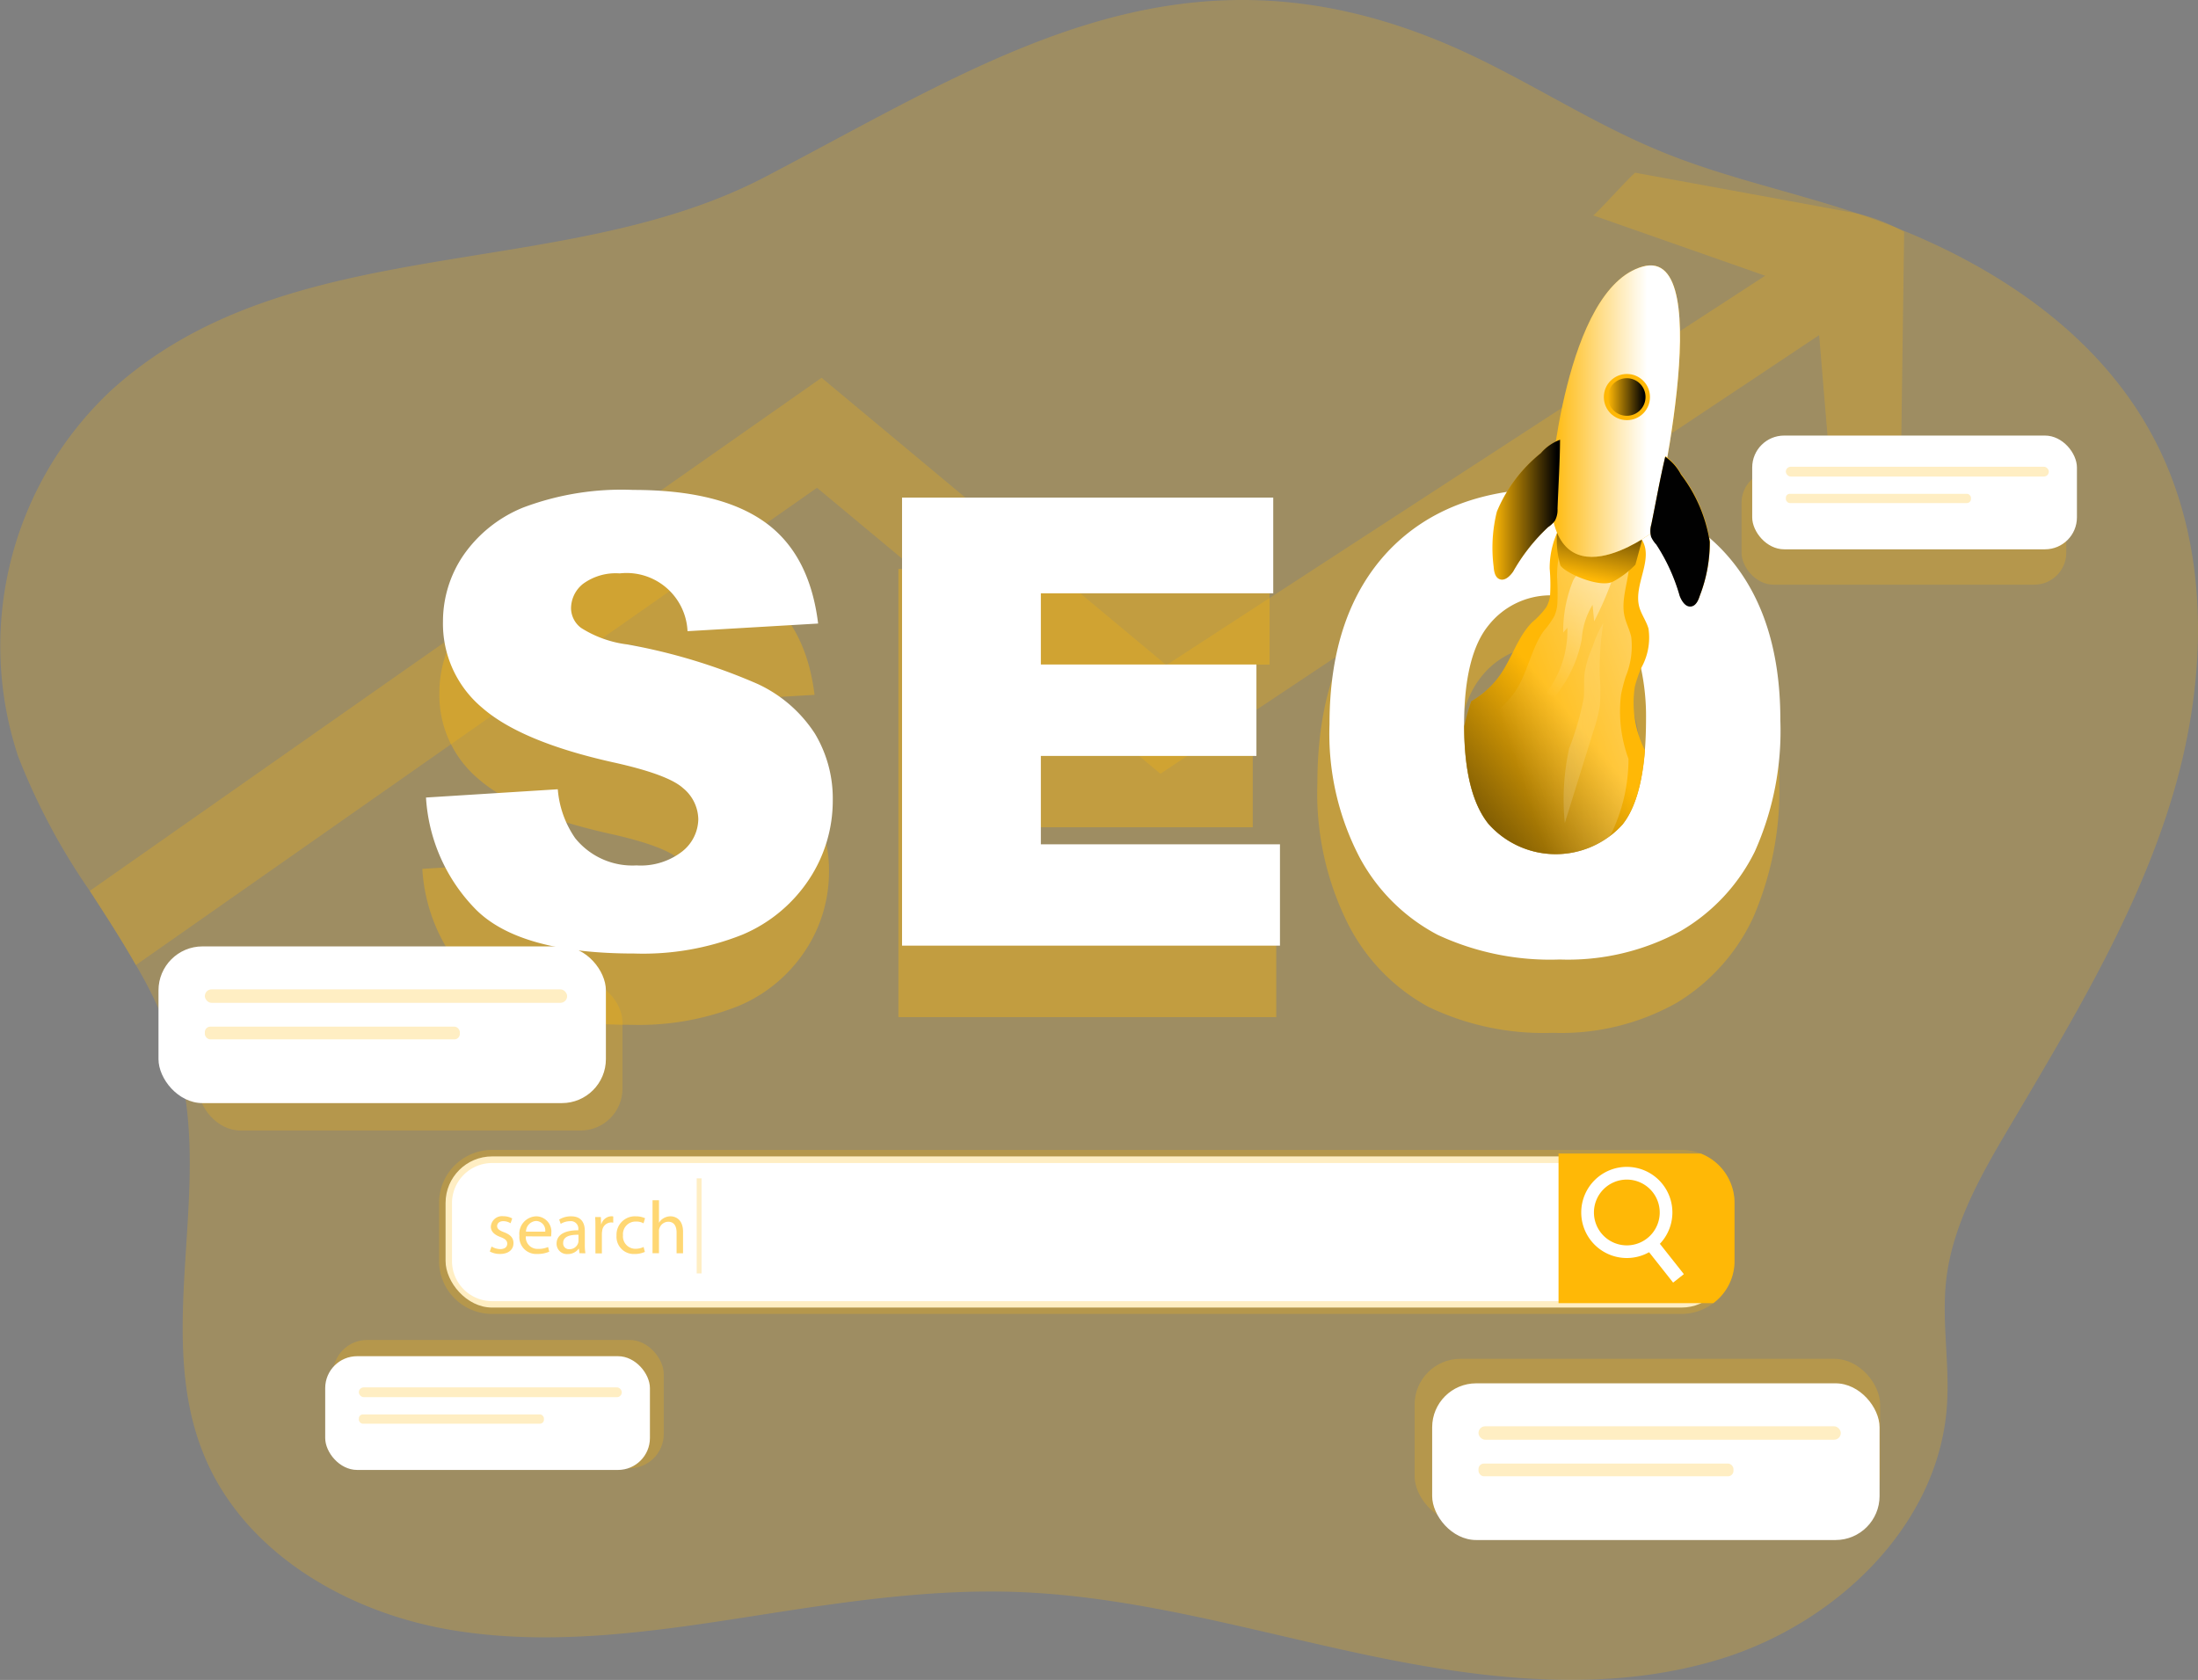 <svg xmlns="http://www.w3.org/2000/svg" xmlns:xlink="http://www.w3.org/1999/xlink" width="170" height="129.945"><rect width="100%" height="100%" fill="#808080" stroke="none"/><defs><linearGradient id="b" x1=".557" y1=".577" x2="-.074" y2="1.489" gradientUnits="objectBoundingBox"><stop offset="0" stop-color="#010101" stop-opacity="0"/><stop offset=".95" stop-color="#010101"/></linearGradient><linearGradient id="a" x1=".247" y1=".813" x2="2.351" y2="-.881" gradientUnits="objectBoundingBox"><stop offset="0" stop-color="#fff" stop-opacity="0"/><stop offset=".95" stop-color="#fff"/></linearGradient><linearGradient id="c" x1=".394" y1=".873" x2="1.017" y2="-1.183" xlink:href="#a"/><linearGradient id="d" x1=".314" y1=".81" x2=".786" y2="-.752" xlink:href="#b"/><linearGradient id="e" x1="0" y1=".5" x2="1" y2=".5" xlink:href="#a"/><linearGradient id="f" x1=".001" y1=".499" x2="1.001" y2=".499" xlink:href="#b"/><linearGradient id="g" x1="-3.567" y1=".339" x2="-2.433" y2=".339" xlink:href="#b"/><linearGradient id="h" x1="2.85" y1=".391" x2="-16.851" y2="1.312" xlink:href="#a"/><linearGradient id="i" x1="0" y1=".5" x2="1" y2=".5" xlink:href="#b"/></defs><g transform="translate(0 -.002)"><path data-name="Path 205" d="M168.068 61.442c-2.721 9.14-7.733 17.4-12.577 25.606-2.23 3.757-4.49 7.676-4.972 12.016-.352 3.223.292 6.486.06 9.714-.651 9.222-8.539 16.736-17.364 19.5s-18.384 1.656-27.44-.249-18.01-4.58-27.252-4.892c-6.65-.222-13.261.773-19.831 1.8-7.967 1.247-16.1 2.494-24.04 1.1s-15.775-5.984-18.858-13.44c-3.839-9.272.5-20.061-1.871-29.817a31.044 31.044 0 00-3.414-8.13c-1.105-1.948-2.34-3.847-3.565-5.737a50.305 50.305 0 01-5.535-10.387 27.086 27.086 0 017.08-28.228c13.72-12.607 34.838-8.347 50.639-16.586 17.432-9.1 31.93-19.046 52.584-10.377 5.715 2.4 10.889 5.959 16.626 8.329 4.812 2 9.956 3.083 14.907 4.71l.447.155a56.086 56.086 0 017.114 2.934c6.486 3.243 12.223 7.855 15.631 14.164 4.544 8.375 4.345 18.673 1.631 27.815z" fill="#ffb806" opacity=".24"/><path data-name="Path 206" d="M147.273 17.935l-.284 20.507-5.019 2.756-1.272-15.274L89.753 59.85 63.189 37.732 10.509 74.65c-1.105-1.948-2.34-3.847-3.565-5.737l56.6-39.69 26.665 22.228 46.313-30.121c.05.015-13.293-4.667-13.293-4.667.394-.282 2.819-2.993 3.243-3.3 0 0 17.127 3.133 17.212 3.163a13.931 13.931 0 013.589 1.409z" fill="#ffb806" opacity=".24"/><rect data-name="Rectangle 34" width="25.115" height="8.798" rx="2.47" transform="translate(134.696 36.427)" fill="#ffb806" opacity=".24"/><rect data-name="Rectangle 35" width="36.003" height="12.612" rx="3.54" transform="translate(109.411 105.108)" fill="#ffb806" opacity=".24"/><rect data-name="Rectangle 36" width="32.785" height="11.614" rx="3.24" transform="translate(15.361 75.833)" fill="#ffb806" opacity=".24"/><rect data-name="Rectangle 37" width="25.586" height="9.923" rx="2.647" transform="translate(25.751 103.647)" fill="#ffb806" opacity=".24"/><g data-name="Group 7"><path data-name="Path 207" d="M101.891 60.569q0-9.167 4.7-14.274t13.1-5.106q8.606 0 13.261 5.016t4.657 14.057a24.717 24.717 0 01-2.036 10.764 15.217 15.217 0 01-5.88 6.536 18.2 18.2 0 01-9.584 2.329 20.546 20.546 0 01-9.651-2.018 15.056 15.056 0 01-6.184-6.373 22.569 22.569 0 01-2.383-10.931zm10.652.052q0 5.67 1.941 8.145a6.945 6.945 0 0010.592.05q1.881-2.427 1.881-8.706 0-5.286-1.963-7.733a6.4 6.4 0 00-5.326-2.422 6.261 6.261 0 00-5.159 2.469q-1.961 2.477-1.963 8.2z" fill="#ffb806" opacity=".37"/></g><g data-name="Group 8" opacity=".37" fill="#ffb806"><path data-name="Path 208" d="M32.663 67.209l10.193-.639a7.717 7.717 0 001.35 3.784 5.663 5.663 0 004.74 2.105 5.226 5.226 0 003.535-1.078 3.253 3.253 0 001.246-2.49 3.184 3.184 0 00-1.182-2.412q-1.182-1.065-5.488-2.011-7.048-1.587-10.048-4.211a8.466 8.466 0 01-3.026-6.693 9.09 9.09 0 011.549-5.049 10.3 10.3 0 014.657-3.742 21.629 21.629 0 018.526-1.36q6.645 0 10.133 2.472t4.151 7.863l-10.105.6a4.72 4.72 0 00-5.251-4.47 4.3 4.3 0 00-2.814.793 2.427 2.427 0 00-.945 1.928 1.928 1.928 0 00.781 1.5 8.755 8.755 0 003.595 1.277 44.906 44.906 0 0110.059 3.055 10.564 10.564 0 014.42 3.844 9.729 9.729 0 011.377 5.124 10.993 10.993 0 01-1.846 6.149 11.525 11.525 0 01-5.154 4.268 20.832 20.832 0 01-8.349 1.454q-8.841 0-12.248-3.4a13.424 13.424 0 01-3.856-8.661z"/><path data-name="Path 209" d="M69.485 44.01h28.709v7.4H80.221v5.508h16.671v7.073H80.221v6.835h18.488v7.85H69.485z"/></g><path data-name="Path 210" d="M32.948 61.691l10.193-.639a7.7 7.7 0 001.347 3.784 5.68 5.68 0 004.74 2.105 5.232 5.232 0 003.535-1.078 3.242 3.242 0 001.246-2.49 3.184 3.184 0 00-1.182-2.412q-1.183-1.07-5.488-2.011-7.049-1.584-10.05-4.208a8.481 8.481 0 01-3.028-6.693A9.09 9.09 0 0135.809 43a10.323 10.323 0 014.66-3.742 21.572 21.572 0 018.524-1.36q6.645 0 10.135 2.472t4.148 7.863l-10.1.591a4.72 4.72 0 00-5.248-4.47 4.283 4.283 0 00-2.814.793 2.427 2.427 0 00-.948 1.926 1.928 1.928 0 00.781 1.5 8.673 8.673 0 003.595 1.28 44.963 44.963 0 0110.067 3.058 10.562 10.562 0 014.423 3.844 9.759 9.759 0 011.377 5.131 11.011 11.011 0 01-1.843 6.149 11.547 11.547 0 01-5.157 4.268 20.767 20.767 0 01-8.347 1.454q-8.846 0-12.251-3.4a13.486 13.486 0 01-3.863-8.666z" fill="#fff"/><path data-name="Path 211" d="M69.767 38.491h28.709v7.4H80.503v5.51h16.673v7.072H80.503v6.835h18.494v7.84h-29.23z" fill="#fff"/><rect data-name="Rectangle 38" width="99.186" height="11.692" rx="3.6" transform="translate(34.462 89.45)" fill="#fff"/><path data-name="Path 212" d="M131.541 89.228a4.041 4.041 0 00-1.5-.282H38.064a4.111 4.111 0 00-4.108 4.1v4.49a4.111 4.111 0 004.108 4.1h91.99a4.126 4.126 0 004.1-4.1v-4.49a4.1 4.1 0 00-2.613-3.818zm1.609 8.317a3.1 3.1 0 01-3.1 3.1H38.064a3.106 3.106 0 01-3.106-3.1v-4.49a3.106 3.106 0 013.106-3.093h91.99a3.1 3.1 0 013.1 3.093z" fill="#ffb806" opacity=".24"/><g data-name="Group 9" opacity=".56" fill="#ffb806"><path data-name="Path 213" d="M38.019 96.42a1.342 1.342 0 00.671.2c.369 0 .541-.185.541-.417s-.145-.374-.519-.514c-.5-.18-.748-.456-.748-.791a.862.862 0 01.965-.821 1.4 1.4 0 01.688.172l-.127.372a1.083 1.083 0 00-.571-.162c-.3 0-.469.172-.469.382s.167.334.531.474c.486.182.733.427.733.843 0 .5-.382.838-1.045.838a1.6 1.6 0 01-.786-.192z"/><path data-name="Path 214" d="M40.668 95.634a.9.9 0 00.948.968 1.818 1.818 0 00.776-.145l.087.364a2.245 2.245 0 01-.93.175 1.3 1.3 0 01-1.377-1.412 1.348 1.348 0 011.312-1.5 1.184 1.184 0 011.155 1.317 2.256 2.256 0 01-.015.237zm1.5-.364a.728.728 0 00-.706-.826.836.836 0 00-.781.826z"/><path data-name="Path 215" d="M44.817 96.939l-.04-.352h-.018a1.045 1.045 0 01-.856.417.8.8 0 01-.856-.8c0-.676.6-1.045 1.681-1.04v-.055a.576.576 0 00-.634-.649 1.384 1.384 0 00-.728.21l-.117-.337a1.746 1.746 0 01.92-.249c.856 0 1.063.584 1.063 1.142v1.048a3.9 3.9 0 00.045.669zm-.075-1.427c-.554-.012-1.185.087-1.185.631a.449.449 0 00.479.484.693.693 0 00.676-.466.531.531 0 00.03-.162z"/><path data-name="Path 216" d="M46.051 95.015c0-.329 0-.614-.022-.873h.444l.017.549h.019a.841.841 0 01.776-.611.524.524 0 01.145.017v.479a.725.725 0 00-.175-.017.713.713 0 00-.681.654 1.32 1.32 0 00-.022.237v1.5h-.5z"/><path data-name="Path 217" d="M49.876 96.836a1.859 1.859 0 01-.8.162 1.33 1.33 0 01-1.392-1.429 1.419 1.419 0 011.5-1.484 1.7 1.7 0 01.706.145l-.117.394a1.165 1.165 0 00-.589-.135.975.975 0 00-1 1.058.96.96 0 00.97 1.048 1.456 1.456 0 00.624-.14z"/><path data-name="Path 218" d="M50.469 92.838h.5v1.746a.968.968 0 01.364-.359 1.07 1.07 0 01.521-.142c.377 0 .975.229.975 1.195v1.664h-.5v-1.606c0-.449-.167-.831-.646-.831a.731.731 0 00-.681.5.591.591 0 00-.035.249v1.686h-.5z"/></g><path data-name="Path 219" d="M134.152 93.045v4.49a4.049 4.049 0 01-1.636 3.265h-11.974V89.228h11a4.1 4.1 0 012.61 3.817z" fill="#ffb806"/><path data-name="Path 220" d="M125.826 97.31a3.525 3.525 0 113.522-3.523 3.525 3.525 0 01-3.522 3.523zm0-6.067a2.544 2.544 0 102.542 2.544 2.544 2.544 0 00-2.542-2.543z" fill="#fff"/><path data-name="Rectangle 39" fill="#fff" d="M127.069 96.257l.83-.656 2.336 2.955-.83.656z"/><path data-name="Path 221" d="M133.169 42.504q-4.555-4.715-12.949-4.722-8.2 0-12.8 4.8c-3.053 3.215-4.592 7.686-4.592 13.443a20.675 20.675 0 002.322 10.287 14.5 14.5 0 006.057 6.007 20.634 20.634 0 009.424 1.9 18.217 18.217 0 009.352-2.2 14.583 14.583 0 005.737-6.146 22.835 22.835 0 001.978-10.138q.011-8.497-4.529-13.231zm-19.931 13.572q0-5.4 1.9-7.715a6.109 6.109 0 014.74-2.31 1.625 1.625 0 01.312-.02 6.441 6.441 0 015.2 2.29 7.86 7.86 0 011.527 3.355 17.626 17.626 0 01.392 3.915c0 .883-.03 1.7-.09 2.46q-.319 3.966-1.746 5.737a6.959 6.959 0 01-10.347-.05c-1.247-1.547-1.878-4.059-1.888-7.566z" fill="#fff"/><path data-name="Path 222" d="M127.228 58.054q-.319 3.966-1.746 5.737a6.959 6.959 0 01-10.347-.05c-1.247-1.547-1.878-4.059-1.888-7.566a19.749 19.749 0 01.541-1.928 6.955 6.955 0 002.29-2.12c.876-1.295 1.327-2.881 2.422-3.991a6.7 6.7 0 001.075-1.137 2.28 2.28 0 00.312-.943 14.385 14.385 0 00-.03-2.07 6.665 6.665 0 01.983-3.545c2.08.03 4.128.973 6.169 1.345.893 1.5-.664 3.427-.232 5.124.152.6.554 1.115.723 1.719a4.777 4.777 0 01-.571 3.053 10.316 10.316 0 00-.484 1.417 8.184 8.184 0 00.783 4.955z" fill="#ffb806"/><path data-name="Path 223" d="M127.719 69.963q-.319 3.966-1.746 5.737a6.959 6.959 0 01-10.347-.05c-1.247-1.547-1.878-4.059-1.888-7.566a19.749 19.749 0 01.541-1.928 6.955 6.955 0 002.29-2.12c.876-1.295 1.327-2.881 2.422-3.991a6.7 6.7 0 001.075-1.137 2.28 2.28 0 00.312-.943 14.385 14.385 0 00-.03-2.07 6.665 6.665 0 01.983-3.545c2.08.03 4.128.973 6.169 1.345.893 1.5-.664 3.427-.232 5.124.152.6.554 1.115.723 1.719a4.777 4.777 0 01-.571 3.053 10.316 10.316 0 00-.484 1.417 8.184 8.184 0 00.783 4.955z" transform="translate(-.491 -11.909)" fill="url(#b)"/><path data-name="Path 224" d="M126.444 70.612a13.347 13.347 0 01-1.31 5.737 4.41 4.41 0 01-7.753-.05c-.933-1.547-1.407-4.059-1.414-7.563q.167-1 .407-1.928a6.276 6.276 0 001.716-2.12c.654-1.3 1-2.884 1.813-3.991a6.514 6.514 0 00.806-1.135 2.859 2.859 0 00.232-.945 19.119 19.119 0 00-.022-2.068 8.429 8.429 0 01.748-3.549c1.557.03 3.093.975 4.62 1.347.671 1.5-.5 3.425-.172 5.124.112.6.414 1.115.541 1.716a6.157 6.157 0 01-.429 3.056 13.344 13.344 0 00-.362 1.414 10.644 10.644 0 00.579 4.955z" transform="translate(-.491 -11.909)" fill="url(#a)"/><path data-name="Path 225" d="M121.393 60.838l.324-.362a7.938 7.938 0 01-1.746 5.176 5.977 5.977 0 00-1.424 2.123 9.926 9.926 0 004.281-6.411 5.838 5.838 0 01.838-2.669l.122 1.275a26.154 26.154 0 001.34-3.053c.075-.2.135-.461-.027-.6a.559.559 0 00-.317-.1c-1-.1-2.105-.429-2.619.584a10.421 10.421 0 00-.772 4.037z" transform="translate(-.491 -11.909)" fill="url(#c)"/><path data-name="Path 226" d="M120.438 41.091a6.927 6.927 0 00.249 2.652c.392.6 3.041 1.769 4.066 1.247a6.935 6.935 0 001.734-1.307l.516-1.9z" fill="#ffb806"/><path data-name="Path 227" d="M120.929 53a6.927 6.927 0 00.249 2.652c.392.6 3.041 1.769 4.066 1.247a6.935 6.935 0 001.734-1.307l.516-1.9z" transform="translate(-.491 -11.909)" fill="url(#d)"/><path data-name="Path 228" d="M119.884 37.782s1.13-15.466 7.164-17.16.748 20.555.748 20.555-7.912 6.034-7.912-3.395z" fill="#ffb806"/><path data-name="Path 229" d="M120.375 49.691s1.13-15.466 7.164-17.16.748 20.555.748 20.555-7.912 6.034-7.912-3.395z" transform="translate(-.491 -11.909)" fill="url(#e)"/><path data-name="Path 230" d="M119.17 35.053a11.423 11.423 0 00-3.4 4.53 11.559 11.559 0 00-.249 4.241c.027.382.107.841.464.978.4.155.8-.234 1.045-.589a14.424 14.424 0 012.7-3.435 2.18 2.18 0 00.534-.5 1.788 1.788 0 00.2-.93c.065-1.771.185-3.575.195-5.331a3.612 3.612 0 00-1.489 1.036z" fill="#ffb806"/><path data-name="Path 231" d="M119.661 46.962a11.423 11.423 0 00-3.4 4.53 11.559 11.559 0 00-.249 4.241c.027.382.107.841.464.978.4.155.8-.234 1.045-.589a14.424 14.424 0 012.7-3.435 2.18 2.18 0 00.534-.5 1.788 1.788 0 00.2-.93c.065-1.771.185-3.575.195-5.331a3.612 3.612 0 00-1.489 1.036z" transform="translate(-.491 -11.909)" fill="url(#f)"/><path data-name="Path 232" d="M130.021 36.659a11.44 11.44 0 012.23 5.206 11.411 11.411 0 01-.768 4.168c-.115.364-.3.791-.681.841-.432.055-.721-.417-.878-.821a14.424 14.424 0 00-1.814-3.976 2.2 2.2 0 01-.4-.6 1.821 1.821 0 01.022-.953c.357-1.746.666-3.515 1.075-5.238a3.779 3.779 0 011.214 1.373z" fill="#ffb806"/><path data-name="Path 233" d="M130.5 48.613a11.44 11.44 0 012.228 5.206 11.378 11.378 0 01-.768 4.168c-.115.364-.3.791-.681.838-.429.055-.721-.417-.878-.821a14.476 14.476 0 00-1.811-3.974 2.142 2.142 0 01-.4-.6 1.793 1.793 0 01.02-.953c.357-1.746.669-3.517 1.075-5.238a3.785 3.785 0 011.215 1.374z" transform="translate(-.491 -11.909)" fill="url(#g)"/><path data-name="Path 234" d="M123.658 61.963a8.232 8.232 0 00-.6 1.941c-.09.664-.015 1.34-.075 2a22.345 22.345 0 01-1.13 3.9 18.384 18.384 0 00-.334 5.767l2.213-7.119a11.123 11.123 0 00.5-2 15.591 15.591 0 00-.012-2.315 23.215 23.215 0 01.274-4.034 8.851 8.851 0 00-.836 1.86z" transform="translate(-.491 -11.909)" fill="url(#h)"/><circle data-name="Ellipse 6" cx="1.786" cy="1.786" r="1.786" transform="translate(124.044 28.929)" fill="#ffb806"/><circle data-name="Ellipse 7" cx="1.454" cy="1.454" r="1.454" transform="translate(124.363 29.256)" fill="url(#i)"/><rect data-name="Rectangle 40" width="34.604" height="12.121" rx="3.403" transform="translate(110.768 107.002)" fill="#fff"/><rect data-name="Rectangle 41" width="28.021" height="1.043" rx=".521" transform="translate(114.351 110.324)" fill="#ffb806" opacity=".24"/><rect data-name="Rectangle 42" width="19.722" height=".985" rx=".424" transform="translate(114.351 113.208)" fill="#ffb806" opacity=".24"/><rect data-name="Rectangle 43" width="34.604" height="12.121" rx="3.403" transform="translate(12.258 73.206)" fill="#fff"/><rect data-name="Rectangle 44" width="28.021" height="1.043" rx=".521" transform="translate(15.843 76.529)" fill="#ffb806" opacity=".24"/><rect data-name="Rectangle 45" width="19.722" height=".985" rx=".424" transform="translate(15.843 79.413)" fill="#ffb806" opacity=".24"/><rect data-name="Rectangle 46" width="25.115" height="8.798" rx="2.47" transform="translate(25.152 104.904)" fill="#fff"/><rect data-name="Rectangle 47" width="20.338" height=".756" rx=".378" transform="translate(27.754 107.316)" fill="#ffb806" opacity=".24"/><rect data-name="Rectangle 48" width="14.316" height=".716" rx=".309" transform="translate(27.754 109.409)" fill="#ffb806" opacity=".24"/><rect data-name="Rectangle 49" width="25.115" height="8.798" rx="2.47" transform="translate(135.521 33.693)" fill="#fff"/><rect data-name="Rectangle 50" width="20.338" height=".756" rx=".378" transform="translate(138.123 36.105)" fill="#ffb806" opacity=".24"/><rect data-name="Rectangle 51" width="14.316" height=".716" rx=".309" transform="translate(138.123 38.198)" fill="#ffb806" opacity=".24"/><path data-name="Rectangle 52" fill="#ffb806" opacity=".24" d="M53.884 91.147h.377v7.354h-.377z"/></g></svg>